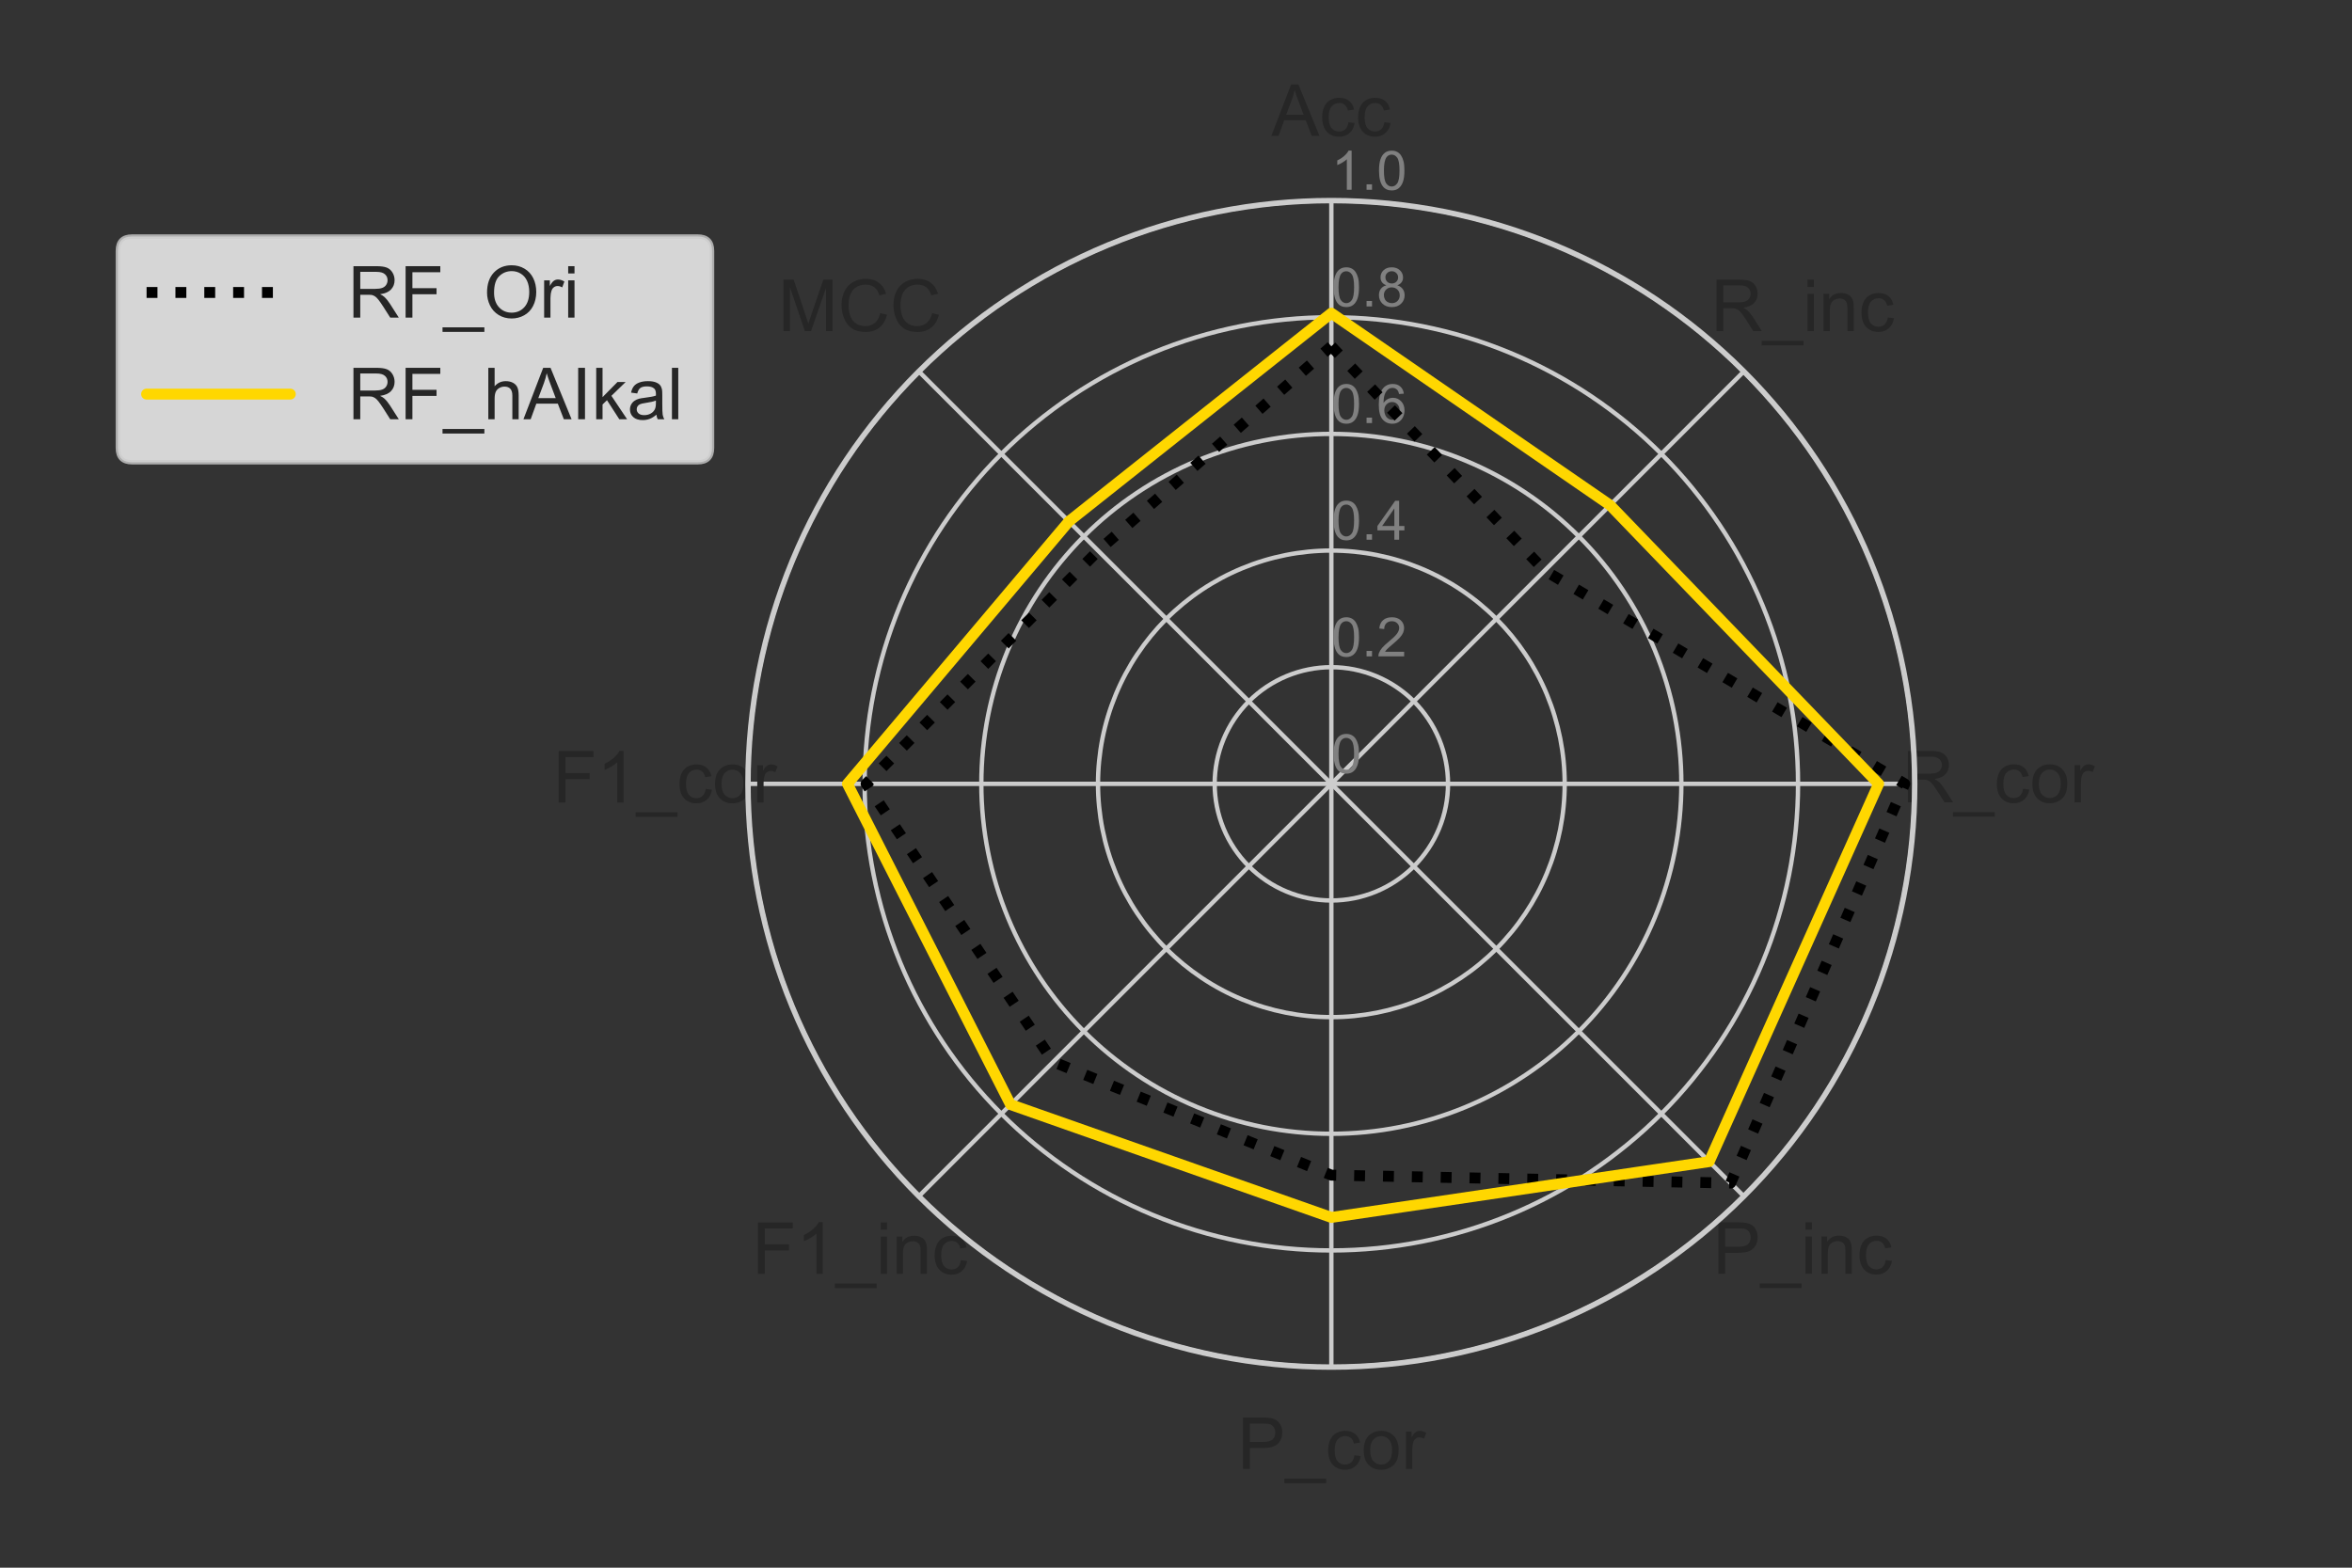 <?xml version="1.0" encoding="utf-8" standalone="no"?>
<!DOCTYPE svg PUBLIC "-//W3C//DTD SVG 1.1//EN"
  "http://www.w3.org/Graphics/SVG/1.1/DTD/svg11.dtd">
<!-- Created with matplotlib (https://matplotlib.org/) -->
<svg height="288pt" version="1.1" viewBox="0 0 432 288" width="432pt" xmlns="http://www.w3.org/2000/svg" xmlns:xlink="http://www.w3.org/1999/xlink">
 <rect x="0" y="0" width="432" height="288" fill="#333333" stroke="none"/>
 <defs>
  <style type="text/css">*{stroke-linecap:butt;stroke-linejoin:round;}</style>
 </defs>
 <g id="figure_1">
  <g id="patch_1">
   <path d="M 0 288 
L 432 288 
L 432 0 
L 0 0 
z
" style="fill:none;"/>
  </g>
  <g id="axes_1">
   <g id="patch_2">
    <path d="M 351.68 144 
C 351.68 129.929 348.909 115.996 343.524 102.996 
C 338.14 89.997 330.247 78.184 320.298 68.235 
C 310.348 58.286 298.536 50.393 285.536 45.008 
C 272.537 39.624 258.603 36.852 244.532 36.852 
C 230.462 36.852 216.528 39.624 203.529 45.008 
C 190.529 50.393 178.717 58.286 168.767 68.235 
C 158.818 78.184 150.925 89.997 145.541 102.996 
C 140.156 115.996 137.385 129.929 137.385 144 
C 137.385 158.071 140.156 172.004 145.541 185.004 
C 150.925 198.003 158.818 209.816 168.767 219.765 
C 178.717 229.714 190.529 237.607 203.529 242.992 
C 216.528 248.376 230.462 251.148 244.532 251.148 
C 258.603 251.148 272.537 248.376 285.536 242.992 
C 298.536 237.607 310.348 229.714 320.298 219.765 
C 330.247 209.816 338.14 198.003 343.524 185.004 
C 348.909 172.004 351.68 158.071 351.68 144 
M 244.532 144 
C 244.532 144 244.532 144 244.532 144 
C 244.532 144 244.532 144 244.532 144 
C 244.532 144 244.532 144 244.532 144 
C 244.532 144 244.532 144 244.532 144 
C 244.532 144 244.532 144 244.532 144 
C 244.532 144 244.532 144 244.532 144 
C 244.532 144 244.532 144 244.532 144 
C 244.532 144 244.532 144 244.532 144 
C 244.532 144 244.532 144 244.532 144 
C 244.532 144 244.532 144 244.532 144 
C 244.532 144 244.532 144 244.532 144 
C 244.532 144 244.532 144 244.532 144 
C 244.532 144 244.532 144 244.532 144 
C 244.532 144 244.532 144 244.532 144 
C 244.532 144 244.532 144 244.532 144 
C 244.532 144 244.532 144 244.532 144 
M 351.68 144 
z
" style="fill:none;"/>
   </g>
   <g id="matplotlib.axis_1">
    <g id="xtick_1">
     <g id="line2d_1">
      <path clip-path="url(#p6a49ee2dc9)" d="M 244.532 144 
L 244.532 36.852 
" style="fill:none;stroke:#cccccc;stroke-linecap:round;stroke-width:0.8;"/>
     </g>
     <g id="text_1">
      <!-- Acc -->
      <g style="fill:#262626;" transform="translate(233.53 24.964)scale(0.132 -0.132)">
       <defs>
        <path d="M -0.141 0 
L 27.344 71.578 
L 37.547 71.578 
L 66.844 0 
L 56.062 0 
L 47.703 21.688 
L 17.781 21.688 
L 9.906 0 
z
M 20.516 29.391 
L 44.781 29.391 
L 37.312 49.219 
Q 33.891 58.25 32.234 64.062 
Q 30.859 57.172 28.375 50.391 
z
" id="ArialMT-65"/>
        <path d="M 40.438 19 
L 49.078 17.875 
Q 47.656 8.938 41.812 3.875 
Q 35.984 -1.172 27.484 -1.172 
Q 16.844 -1.172 10.375 5.781 
Q 3.906 12.75 3.906 25.734 
Q 3.906 34.125 6.688 40.422 
Q 9.469 46.734 15.156 49.875 
Q 20.844 53.031 27.547 53.031 
Q 35.984 53.031 41.359 48.75 
Q 46.734 44.484 48.25 36.625 
L 39.703 35.297 
Q 38.484 40.531 35.375 43.156 
Q 32.281 45.797 27.875 45.797 
Q 21.234 45.797 17.078 41.031 
Q 12.938 36.281 12.938 25.984 
Q 12.938 15.531 16.938 10.797 
Q 20.953 6.062 27.391 6.062 
Q 32.562 6.062 36.031 9.234 
Q 39.5 12.406 40.438 19 
z
" id="ArialMT-99"/>
       </defs>
       <use xlink:href="#ArialMT-65"/>
       <use x="66.699" xlink:href="#ArialMT-99"/>
       <use x="116.699" xlink:href="#ArialMT-99"/>
      </g>
     </g>
    </g>
    <g id="xtick_2">
     <g id="line2d_2">
      <path clip-path="url(#p6a49ee2dc9)" d="M 244.532 144 
L 320.298 68.235 
" style="fill:none;stroke:#cccccc;stroke-linecap:round;stroke-width:0.8;"/>
     </g>
     <g id="text_2">
      <!-- R_inc -->
      <g style="fill:#262626;" transform="translate(314.243 60.829)scale(0.132 -0.132)">
       <defs>
        <path d="M 7.859 0 
L 7.859 71.578 
L 39.594 71.578 
Q 49.172 71.578 54.141 69.641 
Q 59.125 67.719 62.109 62.828 
Q 65.094 57.953 65.094 52.047 
Q 65.094 44.438 60.156 39.203 
Q 55.219 33.984 44.922 32.562 
Q 48.688 30.766 50.641 29 
Q 54.781 25.203 58.5 19.484 
L 70.953 0 
L 59.031 0 
L 49.562 14.891 
Q 45.406 21.344 42.719 24.75 
Q 40.047 28.172 37.922 29.531 
Q 35.797 30.906 33.594 31.453 
Q 31.984 31.781 28.328 31.781 
L 17.328 31.781 
L 17.328 0 
z
M 17.328 39.984 
L 37.703 39.984 
Q 44.188 39.984 47.844 41.328 
Q 51.516 42.672 53.422 45.625 
Q 55.328 48.578 55.328 52.047 
Q 55.328 57.125 51.641 60.391 
Q 47.953 63.672 39.984 63.672 
L 17.328 63.672 
z
" id="ArialMT-82"/>
        <path d="M -1.516 -19.875 
L -1.516 -13.531 
L 56.734 -13.531 
L 56.734 -19.875 
z
" id="ArialMT-95"/>
        <path d="M 6.641 61.469 
L 6.641 71.578 
L 15.438 71.578 
L 15.438 61.469 
z
M 6.641 0 
L 6.641 51.859 
L 15.438 51.859 
L 15.438 0 
z
" id="ArialMT-105"/>
        <path d="M 6.594 0 
L 6.594 51.859 
L 14.5 51.859 
L 14.5 44.484 
Q 20.219 53.031 31 53.031 
Q 35.688 53.031 39.625 51.344 
Q 43.562 49.656 45.516 46.922 
Q 47.469 44.188 48.25 40.438 
Q 48.734 37.984 48.734 31.891 
L 48.734 0 
L 39.938 0 
L 39.938 31.547 
Q 39.938 36.922 38.906 39.578 
Q 37.891 42.234 35.281 43.812 
Q 32.672 45.406 29.156 45.406 
Q 23.531 45.406 19.453 41.844 
Q 15.375 38.281 15.375 28.328 
L 15.375 0 
z
" id="ArialMT-110"/>
       </defs>
       <use xlink:href="#ArialMT-82"/>
       <use x="72.217" xlink:href="#ArialMT-95"/>
       <use x="127.832" xlink:href="#ArialMT-105"/>
       <use x="150.049" xlink:href="#ArialMT-110"/>
       <use x="205.664" xlink:href="#ArialMT-99"/>
      </g>
     </g>
    </g>
    <g id="xtick_3">
     <g id="line2d_3">
      <path clip-path="url(#p6a49ee2dc9)" d="M 244.532 144 
L 351.68 144 
" style="fill:none;stroke:#cccccc;stroke-linecap:round;stroke-width:0.8;"/>
     </g>
     <g id="text_3">
      <!-- R_cor -->
      <g style="fill:#262626;" transform="translate(349.376 147.412)scale(0.132 -0.132)">
       <defs>
        <path d="M 3.328 25.922 
Q 3.328 40.328 11.328 47.266 
Q 18.016 53.031 27.641 53.031 
Q 38.328 53.031 45.109 46.016 
Q 51.906 39.016 51.906 26.656 
Q 51.906 16.656 48.906 10.906 
Q 45.906 5.172 40.156 2 
Q 34.422 -1.172 27.641 -1.172 
Q 16.75 -1.172 10.031 5.812 
Q 3.328 12.797 3.328 25.922 
z
M 12.359 25.922 
Q 12.359 15.969 16.703 11.016 
Q 21.047 6.062 27.641 6.062 
Q 34.188 6.062 38.531 11.031 
Q 42.875 16.016 42.875 26.219 
Q 42.875 35.844 38.5 40.797 
Q 34.125 45.75 27.641 45.75 
Q 21.047 45.75 16.703 40.812 
Q 12.359 35.891 12.359 25.922 
z
" id="ArialMT-111"/>
        <path d="M 6.5 0 
L 6.5 51.859 
L 14.406 51.859 
L 14.406 44 
Q 17.438 49.516 20 51.266 
Q 22.562 53.031 25.641 53.031 
Q 30.078 53.031 34.672 50.203 
L 31.641 42.047 
Q 28.422 43.953 25.203 43.953 
Q 22.312 43.953 20.016 42.219 
Q 17.719 40.484 16.75 37.406 
Q 15.281 32.719 15.281 27.156 
L 15.281 0 
z
" id="ArialMT-114"/>
       </defs>
       <use xlink:href="#ArialMT-82"/>
       <use x="72.217" xlink:href="#ArialMT-95"/>
       <use x="127.832" xlink:href="#ArialMT-99"/>
       <use x="177.832" xlink:href="#ArialMT-111"/>
       <use x="233.447" xlink:href="#ArialMT-114"/>
      </g>
     </g>
    </g>
    <g id="xtick_4">
     <g id="line2d_4">
      <path clip-path="url(#p6a49ee2dc9)" d="M 244.532 144 
L 320.298 219.765 
" style="fill:none;stroke:#cccccc;stroke-linecap:round;stroke-width:0.8;"/>
     </g>
     <g id="text_4">
      <!-- P_inc -->
      <g style="fill:#262626;" transform="translate(314.607 233.996)scale(0.132 -0.132)">
       <defs>
        <path d="M 7.719 0 
L 7.719 71.578 
L 34.719 71.578 
Q 41.844 71.578 45.609 70.906 
Q 50.875 70.016 54.438 67.547 
Q 58.016 65.094 60.188 60.641 
Q 62.359 56.203 62.359 50.875 
Q 62.359 41.75 56.547 35.422 
Q 50.734 29.109 35.547 29.109 
L 17.188 29.109 
L 17.188 0 
z
M 17.188 37.547 
L 35.688 37.547 
Q 44.875 37.547 48.734 40.969 
Q 52.594 44.391 52.594 50.594 
Q 52.594 55.078 50.312 58.266 
Q 48.047 61.469 44.344 62.5 
Q 41.938 63.141 35.5 63.141 
L 17.188 63.141 
z
" id="ArialMT-80"/>
       </defs>
       <use xlink:href="#ArialMT-80"/>
       <use x="66.699" xlink:href="#ArialMT-95"/>
       <use x="122.314" xlink:href="#ArialMT-105"/>
       <use x="144.531" xlink:href="#ArialMT-110"/>
       <use x="200.146" xlink:href="#ArialMT-99"/>
      </g>
     </g>
    </g>
    <g id="xtick_5">
     <g id="line2d_5">
      <path clip-path="url(#p6a49ee2dc9)" d="M 244.532 144 
L 244.532 251.148 
" style="fill:none;stroke:#cccccc;stroke-linecap:round;stroke-width:0.8;"/>
     </g>
     <g id="text_5">
      <!-- P_cor -->
      <g style="fill:#262626;" transform="translate(227.292 269.86)scale(0.132 -0.132)">
       <use xlink:href="#ArialMT-80"/>
       <use x="66.699" xlink:href="#ArialMT-95"/>
       <use x="122.314" xlink:href="#ArialMT-99"/>
       <use x="172.314" xlink:href="#ArialMT-111"/>
       <use x="227.93" xlink:href="#ArialMT-114"/>
      </g>
     </g>
    </g>
    <g id="xtick_6">
     <g id="line2d_6">
      <path clip-path="url(#p6a49ee2dc9)" d="M 244.532 144 
L 168.767 219.765 
" style="fill:none;stroke:#cccccc;stroke-linecap:round;stroke-width:0.8;"/>
     </g>
     <g id="text_6">
      <!-- F1_inc -->
      <g style="fill:#262626;" transform="translate(138.14 234.016)scale(0.132 -0.132)">
       <defs>
        <path d="M 8.203 0 
L 8.203 71.578 
L 56.5 71.578 
L 56.5 63.141 
L 17.672 63.141 
L 17.672 40.969 
L 51.266 40.969 
L 51.266 32.516 
L 17.672 32.516 
L 17.672 0 
z
" id="ArialMT-70"/>
        <path d="M 37.25 0 
L 28.469 0 
L 28.469 56 
Q 25.297 52.984 20.141 49.953 
Q 14.984 46.922 10.891 45.406 
L 10.891 53.906 
Q 18.266 57.375 23.781 62.297 
Q 29.297 67.234 31.594 71.875 
L 37.25 71.875 
z
" id="ArialMT-49"/>
       </defs>
       <use xlink:href="#ArialMT-70"/>
       <use x="61.084" xlink:href="#ArialMT-49"/>
       <use x="116.699" xlink:href="#ArialMT-95"/>
       <use x="172.314" xlink:href="#ArialMT-105"/>
       <use x="194.531" xlink:href="#ArialMT-110"/>
       <use x="250.146" xlink:href="#ArialMT-99"/>
      </g>
     </g>
    </g>
    <g id="xtick_7">
     <g id="line2d_7">
      <path clip-path="url(#p6a49ee2dc9)" d="M 244.532 144 
L 137.385 144 
" style="fill:none;stroke:#cccccc;stroke-linecap:round;stroke-width:0.8;"/>
     </g>
     <g id="text_7">
      <!-- F1_cor -->
      <g style="fill:#262626;" transform="translate(101.545 147.432)scale(0.132 -0.132)">
       <use xlink:href="#ArialMT-70"/>
       <use x="61.084" xlink:href="#ArialMT-49"/>
       <use x="116.699" xlink:href="#ArialMT-95"/>
       <use x="172.314" xlink:href="#ArialMT-99"/>
       <use x="222.314" xlink:href="#ArialMT-111"/>
       <use x="277.93" xlink:href="#ArialMT-114"/>
      </g>
     </g>
    </g>
    <g id="xtick_8">
     <g id="line2d_8">
      <path clip-path="url(#p6a49ee2dc9)" d="M 244.532 144 
L 168.767 68.235 
" style="fill:none;stroke:#cccccc;stroke-linecap:round;stroke-width:0.8;"/>
     </g>
     <g id="text_8">
      <!-- MCC -->
      <g style="fill:#262626;" transform="translate(142.918 60.829)scale(0.132 -0.132)">
       <defs>
        <path d="M 7.422 0 
L 7.422 71.578 
L 21.688 71.578 
L 38.625 20.906 
Q 40.969 13.812 42.047 10.297 
Q 43.266 14.203 45.844 21.781 
L 62.984 71.578 
L 75.734 71.578 
L 75.734 0 
L 66.609 0 
L 66.609 59.906 
L 45.797 0 
L 37.25 0 
L 16.547 60.938 
L 16.547 0 
z
" id="ArialMT-77"/>
        <path d="M 58.797 25.094 
L 68.266 22.703 
Q 65.281 11.031 57.547 4.906 
Q 49.812 -1.219 38.625 -1.219 
Q 27.047 -1.219 19.797 3.484 
Q 12.547 8.203 8.766 17.141 
Q 4.984 26.078 4.984 36.328 
Q 4.984 47.516 9.25 55.828 
Q 13.531 64.156 21.406 68.469 
Q 29.297 72.797 38.766 72.797 
Q 49.516 72.797 56.828 67.328 
Q 64.156 61.859 67.047 51.953 
L 57.719 49.75 
Q 55.219 57.562 50.484 61.125 
Q 45.75 64.703 38.578 64.703 
Q 30.328 64.703 24.781 60.734 
Q 19.234 56.781 16.984 50.109 
Q 14.75 43.453 14.75 36.375 
Q 14.75 27.25 17.406 20.438 
Q 20.062 13.625 25.672 10.25 
Q 31.297 6.891 37.844 6.891 
Q 45.797 6.891 51.312 11.469 
Q 56.844 16.062 58.797 25.094 
z
" id="ArialMT-67"/>
       </defs>
       <use xlink:href="#ArialMT-77"/>
       <use x="83.301" xlink:href="#ArialMT-67"/>
       <use x="155.518" xlink:href="#ArialMT-67"/>
      </g>
     </g>
    </g>
   </g>
   <g id="matplotlib.axis_2">
    <g id="ytick_1">
     <g id="line2d_9">
      <path clip-path="url(#p6a49ee2dc9)" d="M 244.532 144 
C 244.532 144 244.532 144 244.532 144 
C 244.532 144 244.532 144 244.532 144 
C 244.532 144 244.532 144 244.532 144 
C 244.532 144 244.532 144 244.532 144 
C 244.532 144 244.532 144 244.532 144 
C 244.532 144 244.532 144 244.532 144 
C 244.532 144 244.532 144 244.532 144 
C 244.532 144 244.532 144 244.532 144 
C 244.532 144 244.532 144 244.532 144 
C 244.532 144 244.532 144 244.532 144 
C 244.532 144 244.532 144 244.532 144 
C 244.532 144 244.532 144 244.532 144 
C 244.532 144 244.532 144 244.532 144 
C 244.532 144 244.532 144 244.532 144 
C 244.532 144 244.532 144 244.532 144 
C 244.532 144 244.532 144 244.532 144 
" style="fill:none;stroke:#cccccc;stroke-linecap:round;stroke-width:0.8;"/>
     </g>
     <g id="text_9">
      <!-- 0 -->
      <g style="fill:#808080;" transform="translate(244.532 142.012)scale(0.1 -0.1)">
       <defs>
        <path d="M 4.156 35.297 
Q 4.156 48 6.766 55.734 
Q 9.375 63.484 14.516 67.672 
Q 19.672 71.875 27.484 71.875 
Q 33.25 71.875 37.594 69.547 
Q 41.938 67.234 44.766 62.859 
Q 47.609 58.5 49.219 52.219 
Q 50.828 45.953 50.828 35.297 
Q 50.828 22.703 48.234 14.969 
Q 45.656 7.234 40.5 3 
Q 35.359 -1.219 27.484 -1.219 
Q 17.141 -1.219 11.234 6.203 
Q 4.156 15.141 4.156 35.297 
z
M 13.188 35.297 
Q 13.188 17.672 17.312 11.828 
Q 21.438 6 27.484 6 
Q 33.547 6 37.672 11.859 
Q 41.797 17.719 41.797 35.297 
Q 41.797 52.984 37.672 58.781 
Q 33.547 64.594 27.391 64.594 
Q 21.344 64.594 17.719 59.469 
Q 13.188 52.938 13.188 35.297 
z
" id="ArialMT-48"/>
       </defs>
       <use xlink:href="#ArialMT-48"/>
      </g>
     </g>
    </g>
    <g id="ytick_2">
     <g id="line2d_10">
      <path clip-path="url(#p6a49ee2dc9)" d="M 244.532 122.57 
C 247.347 122.57 250.133 123.125 252.733 124.202 
C 255.333 125.279 257.696 126.857 259.686 128.847 
C 261.675 130.837 263.254 133.199 264.331 135.799 
C 265.408 138.399 265.962 141.186 265.962 144 
C 265.962 146.814 265.408 149.601 264.331 152.201 
C 263.254 154.801 261.675 157.163 259.686 159.153 
C 257.696 161.143 255.333 162.721 252.733 163.798 
C 250.133 164.875 247.347 165.43 244.532 165.43 
C 241.718 165.43 238.932 164.875 236.332 163.798 
C 233.732 162.721 231.369 161.143 229.379 159.153 
C 227.39 157.163 225.811 154.801 224.734 152.201 
C 223.657 149.601 223.103 146.814 223.103 144 
C 223.103 141.186 223.657 138.399 224.734 135.799 
C 225.811 133.199 227.39 130.837 229.379 128.847 
C 231.369 126.857 233.732 125.279 236.332 124.202 
C 238.932 123.125 241.718 122.57 244.532 122.57 
" style="fill:none;stroke:#cccccc;stroke-linecap:round;stroke-width:0.8;"/>
     </g>
     <g id="text_10">
      <!-- 0.2 -->
      <g style="fill:#808080;" transform="translate(244.532 120.583)scale(0.1 -0.1)">
       <defs>
        <path d="M 9.078 0 
L 9.078 10.016 
L 19.094 10.016 
L 19.094 0 
z
" id="ArialMT-46"/>
        <path d="M 50.344 8.453 
L 50.344 0 
L 3.031 0 
Q 2.938 3.172 4.047 6.109 
Q 5.859 10.938 9.828 15.625 
Q 13.812 20.312 21.344 26.469 
Q 33.016 36.031 37.109 41.625 
Q 41.219 47.219 41.219 52.203 
Q 41.219 57.422 37.469 61 
Q 33.734 64.594 27.734 64.594 
Q 21.391 64.594 17.578 60.781 
Q 13.766 56.984 13.719 50.25 
L 4.688 51.172 
Q 5.609 61.281 11.656 66.578 
Q 17.719 71.875 27.938 71.875 
Q 38.234 71.875 44.234 66.156 
Q 50.25 60.453 50.25 52 
Q 50.25 47.703 48.484 43.547 
Q 46.734 39.406 42.656 34.812 
Q 38.578 30.219 29.109 22.219 
Q 21.188 15.578 18.938 13.203 
Q 16.703 10.844 15.234 8.453 
z
" id="ArialMT-50"/>
       </defs>
       <use xlink:href="#ArialMT-48"/>
       <use x="55.615" xlink:href="#ArialMT-46"/>
       <use x="83.398" xlink:href="#ArialMT-50"/>
      </g>
     </g>
    </g>
    <g id="ytick_3">
     <g id="line2d_11">
      <path clip-path="url(#p6a49ee2dc9)" d="M 244.532 101.141 
C 250.161 101.141 255.734 102.249 260.934 104.403 
C 266.134 106.557 270.859 109.714 274.839 113.694 
C 278.818 117.674 281.975 122.399 284.129 127.598 
C 286.283 132.798 287.392 138.372 287.392 144 
C 287.392 149.628 286.283 155.202 284.129 160.402 
C 281.975 165.601 278.818 170.326 274.839 174.306 
C 270.859 178.286 266.134 181.443 260.934 183.597 
C 255.734 185.751 250.161 186.859 244.532 186.859 
C 238.904 186.859 233.331 185.751 228.131 183.597 
C 222.931 181.443 218.206 178.286 214.226 174.306 
C 210.247 170.326 207.09 165.601 204.936 160.402 
C 202.782 155.202 201.673 149.628 201.673 144 
C 201.673 138.372 202.782 132.798 204.936 127.598 
C 207.09 122.399 210.247 117.674 214.226 113.694 
C 218.206 109.714 222.931 106.557 228.131 104.403 
C 233.331 102.249 238.904 101.141 244.532 101.141 
" style="fill:none;stroke:#cccccc;stroke-linecap:round;stroke-width:0.8;"/>
     </g>
     <g id="text_11">
      <!-- 0.4 -->
      <g style="fill:#808080;" transform="translate(244.532 99.153)scale(0.1 -0.1)">
       <defs>
        <path d="M 32.328 0 
L 32.328 17.141 
L 1.266 17.141 
L 1.266 25.203 
L 33.938 71.578 
L 41.109 71.578 
L 41.109 25.203 
L 50.781 25.203 
L 50.781 17.141 
L 41.109 17.141 
L 41.109 0 
z
M 32.328 25.203 
L 32.328 57.469 
L 9.906 25.203 
z
" id="ArialMT-52"/>
       </defs>
       <use xlink:href="#ArialMT-48"/>
       <use x="55.615" xlink:href="#ArialMT-46"/>
       <use x="83.398" xlink:href="#ArialMT-52"/>
      </g>
     </g>
    </g>
    <g id="ytick_4">
     <g id="line2d_12">
      <path clip-path="url(#p6a49ee2dc9)" d="M 244.532 79.711 
C 252.975 79.711 261.335 81.374 269.135 84.605 
C 276.934 87.836 284.022 92.571 289.992 98.541 
C 295.961 104.511 300.697 111.598 303.928 119.398 
C 307.158 127.197 308.821 135.558 308.821 144 
C 308.821 152.442 307.158 160.803 303.928 168.602 
C 300.697 176.402 295.961 183.489 289.992 189.459 
C 284.022 195.429 276.934 200.164 269.135 203.395 
C 261.335 206.626 252.975 208.289 244.532 208.289 
C 236.09 208.289 227.73 206.626 219.93 203.395 
C 212.131 200.164 205.043 195.429 199.073 189.459 
C 193.104 183.489 188.368 176.402 185.137 168.602 
C 181.907 160.803 180.244 152.442 180.244 144 
C 180.244 135.558 181.907 127.197 185.137 119.398 
C 188.368 111.598 193.104 104.511 199.073 98.541 
C 205.043 92.571 212.131 87.836 219.93 84.605 
C 227.73 81.374 236.09 79.711 244.532 79.711 
" style="fill:none;stroke:#cccccc;stroke-linecap:round;stroke-width:0.8;"/>
     </g>
     <g id="text_12">
      <!-- 0.6 -->
      <g style="fill:#808080;" transform="translate(244.532 77.724)scale(0.1 -0.1)">
       <defs>
        <path d="M 49.75 54.047 
L 41.016 53.375 
Q 39.844 58.547 37.703 60.891 
Q 34.125 64.656 28.906 64.656 
Q 24.703 64.656 21.531 62.312 
Q 17.391 59.281 14.984 53.469 
Q 12.594 47.656 12.5 36.922 
Q 15.672 41.75 20.266 44.094 
Q 24.859 46.438 29.891 46.438 
Q 38.672 46.438 44.844 39.969 
Q 51.031 33.5 51.031 23.25 
Q 51.031 16.5 48.125 10.719 
Q 45.219 4.938 40.141 1.859 
Q 35.062 -1.219 28.609 -1.219 
Q 17.625 -1.219 10.688 6.859 
Q 3.766 14.938 3.766 33.5 
Q 3.766 54.25 11.422 63.672 
Q 18.109 71.875 29.438 71.875 
Q 37.891 71.875 43.281 67.141 
Q 48.688 62.406 49.75 54.047 
z
M 13.875 23.188 
Q 13.875 18.656 15.797 14.5 
Q 17.719 10.359 21.188 8.172 
Q 24.656 6 28.469 6 
Q 34.031 6 38.031 10.484 
Q 42.047 14.984 42.047 22.703 
Q 42.047 30.125 38.078 34.391 
Q 34.125 38.672 28.125 38.672 
Q 22.172 38.672 18.016 34.391 
Q 13.875 30.125 13.875 23.188 
z
" id="ArialMT-54"/>
       </defs>
       <use xlink:href="#ArialMT-48"/>
       <use x="55.615" xlink:href="#ArialMT-46"/>
       <use x="83.398" xlink:href="#ArialMT-54"/>
      </g>
     </g>
    </g>
    <g id="ytick_5">
     <g id="line2d_13">
      <path clip-path="url(#p6a49ee2dc9)" d="M 244.532 58.282 
C 255.789 58.282 266.936 60.499 277.336 64.807 
C 287.735 69.114 297.185 75.428 305.145 83.388 
C 313.104 91.347 319.418 100.797 323.726 111.197 
C 328.034 121.597 330.251 132.744 330.251 144 
C 330.251 155.256 328.034 166.403 323.726 176.803 
C 319.418 187.203 313.104 196.653 305.145 204.612 
C 297.185 212.572 287.735 218.886 277.336 223.193 
C 266.936 227.501 255.789 229.718 244.532 229.718 
C 233.276 229.718 222.129 227.501 211.729 223.193 
C 201.33 218.886 191.88 212.572 183.92 204.612 
C 175.961 196.653 169.647 187.203 165.339 176.803 
C 161.031 166.403 158.814 155.256 158.814 144 
C 158.814 132.744 161.031 121.597 165.339 111.197 
C 169.647 100.797 175.961 91.347 183.92 83.388 
C 191.88 75.428 201.33 69.114 211.729 64.807 
C 222.129 60.499 233.276 58.282 244.532 58.282 
" style="fill:none;stroke:#cccccc;stroke-linecap:round;stroke-width:0.8;"/>
     </g>
     <g id="text_13">
      <!-- 0.8 -->
      <g style="fill:#808080;" transform="translate(244.532 56.294)scale(0.1 -0.1)">
       <defs>
        <path d="M 17.672 38.812 
Q 12.203 40.828 9.562 44.531 
Q 6.938 48.25 6.938 53.422 
Q 6.938 61.234 12.547 66.547 
Q 18.172 71.875 27.484 71.875 
Q 36.859 71.875 42.578 66.422 
Q 48.297 60.984 48.297 53.172 
Q 48.297 48.188 45.672 44.5 
Q 43.062 40.828 37.75 38.812 
Q 44.344 36.672 47.781 31.875 
Q 51.219 27.094 51.219 20.453 
Q 51.219 11.281 44.719 5.031 
Q 38.234 -1.219 27.641 -1.219 
Q 17.047 -1.219 10.547 5.047 
Q 4.047 11.328 4.047 20.703 
Q 4.047 27.688 7.594 32.391 
Q 11.141 37.109 17.672 38.812 
z
M 15.922 53.719 
Q 15.922 48.641 19.188 45.406 
Q 22.469 42.188 27.688 42.188 
Q 32.766 42.188 36.016 45.375 
Q 39.266 48.578 39.266 53.219 
Q 39.266 58.062 35.906 61.359 
Q 32.562 64.656 27.594 64.656 
Q 22.562 64.656 19.234 61.422 
Q 15.922 58.203 15.922 53.719 
z
M 13.094 20.656 
Q 13.094 16.891 14.875 13.375 
Q 16.656 9.859 20.172 7.922 
Q 23.688 6 27.734 6 
Q 34.031 6 38.125 10.047 
Q 42.234 14.109 42.234 20.359 
Q 42.234 26.703 38.016 30.859 
Q 33.797 35.016 27.438 35.016 
Q 21.234 35.016 17.156 30.906 
Q 13.094 26.812 13.094 20.656 
z
" id="ArialMT-56"/>
       </defs>
       <use xlink:href="#ArialMT-48"/>
       <use x="55.615" xlink:href="#ArialMT-46"/>
       <use x="83.398" xlink:href="#ArialMT-56"/>
      </g>
     </g>
    </g>
    <g id="ytick_6">
     <g id="line2d_14">
      <path clip-path="url(#p6a49ee2dc9)" d="M 244.532 36.852 
C 258.603 36.852 272.537 39.624 285.536 45.008 
C 298.536 50.393 310.348 58.286 320.298 68.235 
C 330.247 78.184 338.14 89.997 343.524 102.996 
C 348.909 115.996 351.68 129.929 351.68 144 
C 351.68 158.071 348.909 172.004 343.524 185.004 
C 338.14 198.003 330.247 209.816 320.298 219.765 
C 310.348 229.714 298.536 237.607 285.536 242.992 
C 272.537 248.376 258.603 251.148 244.532 251.148 
C 230.462 251.148 216.528 248.376 203.529 242.992 
C 190.529 237.607 178.717 229.714 168.767 219.765 
C 158.818 209.816 150.925 198.003 145.541 185.004 
C 140.156 172.004 137.385 158.071 137.385 144 
C 137.385 129.929 140.156 115.996 145.541 102.996 
C 150.925 89.997 158.818 78.184 168.767 68.235 
C 178.717 58.286 190.529 50.393 203.529 45.008 
C 216.528 39.624 230.462 36.852 244.532 36.852 
" style="fill:none;stroke:#cccccc;stroke-linecap:round;stroke-width:0.8;"/>
     </g>
     <g id="text_14">
      <!-- 1.0 -->
      <g style="fill:#808080;" transform="translate(244.532 34.864)scale(0.1 -0.1)">
       <use xlink:href="#ArialMT-49"/>
       <use x="55.615" xlink:href="#ArialMT-46"/>
       <use x="83.398" xlink:href="#ArialMT-48"/>
      </g>
     </g>
    </g>
   </g>
   <g id="line2d_15">
    <path clip-path="url(#p6a49ee2dc9)" d="M 244.532 63.618 
L 283.711 104.822 
L 349.848 144 
L 317.873 217.341 
L 244.532 215.886 
L 193.459 195.073 
L 159.082 144 
L 201.71 101.178 
L 244.532 63.618 
" style="fill:none;stroke:#000000;stroke-dasharray:2,3.3;stroke-dashoffset:0;stroke-width:2;"/>
   </g>
   <g id="line2d_16">
    <path clip-path="url(#p6a49ee2dc9)" d="M 244.532 57.532 
L 295.727 92.806 
L 345.059 144 
L 313.933 213.401 
L 244.532 223.654 
L 185.61 202.923 
L 155.653 144 
L 196.323 95.791 
L 244.532 57.532 
" style="fill:none;stroke:#ffd700;stroke-linecap:round;stroke-width:2;"/>
   </g>
   <g id="patch_3">
    <path d="M 244.532 36.852 
C 230.462 36.852 216.528 39.624 203.529 45.008 
C 190.529 50.393 178.717 58.286 168.767 68.235 
C 158.818 78.184 150.925 89.997 145.541 102.996 
C 140.156 115.996 137.385 129.929 137.385 144 
C 137.385 158.071 140.156 172.004 145.541 185.004 
C 150.925 198.003 158.818 209.816 168.767 219.765 
C 178.717 229.714 190.529 237.607 203.529 242.992 
C 216.528 248.376 230.462 251.148 244.532 251.148 
C 258.603 251.148 272.537 248.376 285.536 242.992 
C 298.536 237.607 310.348 229.714 320.298 219.765 
C 330.247 209.816 338.14 198.003 343.524 185.004 
C 348.909 172.004 351.68 158.071 351.68 144 
C 351.68 129.929 348.909 115.996 343.524 102.996 
C 338.14 89.997 330.247 78.184 320.298 68.235 
C 310.348 58.286 298.536 50.393 285.536 45.008 
C 272.537 39.624 258.603 36.852 244.532 36.852 
" style="fill:none;stroke:#cccccc;stroke-linecap:square;stroke-linejoin:miter;"/>
   </g>
   <g id="legend_1">
    <g id="patch_4">
     <path d="M 24.283 84.925 
L 128.144 84.925 
Q 130.785 84.925 130.785 82.285 
L 130.785 46.092 
Q 130.785 43.452 128.144 43.452 
L 24.283 43.452 
Q 21.643 43.452 21.643 46.092 
L 21.643 82.285 
Q 21.643 84.925 24.283 84.925 
z
" style="fill:#ffffff;opacity:0.8;stroke:#cccccc;stroke-linejoin:miter;stroke-width:0.8;"/>
    </g>
    <g id="line2d_17">
     <path d="M 26.923 53.729 
L 53.323 53.729 
" style="fill:none;stroke:#000000;stroke-dasharray:2,3.3;stroke-dashoffset:0;stroke-width:2;"/>
    </g>
    <g id="line2d_18"/>
    <g id="text_15">
     <!-- RF_Ori -->
     <g style="fill:#262626;" transform="translate(63.883 58.349)scale(0.132 -0.132)">
      <defs>
       <path d="M 4.828 34.859 
Q 4.828 52.688 14.391 62.766 
Q 23.969 72.859 39.109 72.859 
Q 49.031 72.859 56.984 68.109 
Q 64.938 63.375 69.109 54.906 
Q 73.297 46.438 73.297 35.688 
Q 73.297 24.812 68.891 16.219 
Q 64.5 7.625 56.438 3.203 
Q 48.391 -1.219 39.062 -1.219 
Q 28.953 -1.219 20.984 3.656 
Q 13.031 8.547 8.922 16.984 
Q 4.828 25.438 4.828 34.859 
z
M 14.594 34.719 
Q 14.594 21.781 21.547 14.328 
Q 28.516 6.891 39.016 6.891 
Q 49.703 6.891 56.609 14.406 
Q 63.531 21.922 63.531 35.75 
Q 63.531 44.484 60.578 51 
Q 57.625 57.516 51.922 61.109 
Q 46.234 64.703 39.156 64.703 
Q 29.109 64.703 21.844 57.781 
Q 14.594 50.875 14.594 34.719 
z
" id="ArialMT-79"/>
      </defs>
      <use xlink:href="#ArialMT-82"/>
      <use x="72.217" xlink:href="#ArialMT-70"/>
      <use x="133.301" xlink:href="#ArialMT-95"/>
      <use x="188.916" xlink:href="#ArialMT-79"/>
      <use x="266.699" xlink:href="#ArialMT-114"/>
      <use x="300" xlink:href="#ArialMT-105"/>
     </g>
    </g>
    <g id="line2d_19">
     <path d="M 26.923 72.401 
L 53.323 72.401 
" style="fill:none;stroke:#ffd700;stroke-linecap:round;stroke-width:2;"/>
    </g>
    <g id="line2d_20"/>
    <g id="text_16">
     <!-- RF_hAIkal -->
     <g style="fill:#262626;" transform="translate(63.883 77.021)scale(0.132 -0.132)">
      <defs>
       <path d="M 6.594 0 
L 6.594 71.578 
L 15.375 71.578 
L 15.375 45.906 
Q 21.531 53.031 30.906 53.031 
Q 36.672 53.031 40.922 50.75 
Q 45.172 48.484 47 44.484 
Q 48.828 40.484 48.828 32.859 
L 48.828 0 
L 40.047 0 
L 40.047 32.859 
Q 40.047 39.453 37.188 42.453 
Q 34.328 45.453 29.109 45.453 
Q 25.203 45.453 21.75 43.422 
Q 18.312 41.406 16.844 37.938 
Q 15.375 34.469 15.375 28.375 
L 15.375 0 
z
" id="ArialMT-104"/>
       <path d="M 9.328 0 
L 9.328 71.578 
L 18.797 71.578 
L 18.797 0 
z
" id="ArialMT-73"/>
       <path d="M 6.641 0 
L 6.641 71.578 
L 15.438 71.578 
L 15.438 30.766 
L 36.234 51.859 
L 47.609 51.859 
L 27.781 32.625 
L 49.609 0 
L 38.766 0 
L 21.625 26.516 
L 15.438 20.562 
L 15.438 0 
z
" id="ArialMT-107"/>
       <path d="M 40.438 6.391 
Q 35.547 2.25 31.031 0.531 
Q 26.516 -1.172 21.344 -1.172 
Q 12.797 -1.172 8.203 3 
Q 3.609 7.172 3.609 13.672 
Q 3.609 17.484 5.344 20.625 
Q 7.078 23.781 9.891 25.688 
Q 12.703 27.594 16.219 28.562 
Q 18.797 29.25 24.031 29.891 
Q 34.672 31.156 39.703 32.906 
Q 39.75 34.719 39.75 35.203 
Q 39.75 40.578 37.25 42.781 
Q 33.891 45.75 27.25 45.75 
Q 21.047 45.75 18.094 43.578 
Q 15.141 41.406 13.719 35.891 
L 5.125 37.062 
Q 6.297 42.578 8.984 45.969 
Q 11.672 49.359 16.75 51.188 
Q 21.828 53.031 28.516 53.031 
Q 35.156 53.031 39.297 51.469 
Q 43.453 49.906 45.406 47.531 
Q 47.359 45.172 48.141 41.547 
Q 48.578 39.312 48.578 33.453 
L 48.578 21.734 
Q 48.578 9.469 49.141 6.219 
Q 49.703 2.984 51.375 0 
L 42.188 0 
Q 40.828 2.734 40.438 6.391 
z
M 39.703 26.031 
Q 34.906 24.078 25.344 22.703 
Q 19.922 21.922 17.672 20.938 
Q 15.438 19.969 14.203 18.094 
Q 12.984 16.219 12.984 13.922 
Q 12.984 10.406 15.641 8.062 
Q 18.312 5.719 23.438 5.719 
Q 28.516 5.719 32.469 7.938 
Q 36.422 10.156 38.281 14.016 
Q 39.703 17 39.703 22.797 
z
" id="ArialMT-97"/>
       <path d="M 6.391 0 
L 6.391 71.578 
L 15.188 71.578 
L 15.188 0 
z
" id="ArialMT-108"/>
      </defs>
      <use xlink:href="#ArialMT-82"/>
      <use x="72.217" xlink:href="#ArialMT-70"/>
      <use x="133.301" xlink:href="#ArialMT-95"/>
      <use x="188.916" xlink:href="#ArialMT-104"/>
      <use x="244.531" xlink:href="#ArialMT-65"/>
      <use x="311.23" xlink:href="#ArialMT-73"/>
      <use x="339.014" xlink:href="#ArialMT-107"/>
      <use x="389.014" xlink:href="#ArialMT-97"/>
      <use x="444.629" xlink:href="#ArialMT-108"/>
     </g>
    </g>
   </g>
  </g>
 </g>
 <defs>
  <clipPath id="p6a49ee2dc9">
   <path d="M 351.68 144 
C 351.68 129.929 348.909 115.996 343.524 102.996 
C 338.14 89.997 330.247 78.184 320.298 68.235 
C 310.348 58.286 298.536 50.393 285.536 45.008 
C 272.537 39.624 258.603 36.852 244.532 36.852 
C 230.462 36.852 216.528 39.624 203.529 45.008 
C 190.529 50.393 178.717 58.286 168.767 68.235 
C 158.818 78.184 150.925 89.997 145.541 102.996 
C 140.156 115.996 137.385 129.929 137.385 144 
C 137.385 158.071 140.156 172.004 145.541 185.004 
C 150.925 198.003 158.818 209.816 168.767 219.765 
C 178.717 229.714 190.529 237.607 203.529 242.992 
C 216.528 248.376 230.462 251.148 244.532 251.148 
C 258.603 251.148 272.537 248.376 285.536 242.992 
C 298.536 237.607 310.348 229.714 320.298 219.765 
C 330.247 209.816 338.14 198.003 343.524 185.004 
C 348.909 172.004 351.68 158.071 351.68 144 
M 244.532 144 
C 244.532 144 244.532 144 244.532 144 
C 244.532 144 244.532 144 244.532 144 
C 244.532 144 244.532 144 244.532 144 
C 244.532 144 244.532 144 244.532 144 
C 244.532 144 244.532 144 244.532 144 
C 244.532 144 244.532 144 244.532 144 
C 244.532 144 244.532 144 244.532 144 
C 244.532 144 244.532 144 244.532 144 
C 244.532 144 244.532 144 244.532 144 
C 244.532 144 244.532 144 244.532 144 
C 244.532 144 244.532 144 244.532 144 
C 244.532 144 244.532 144 244.532 144 
C 244.532 144 244.532 144 244.532 144 
C 244.532 144 244.532 144 244.532 144 
C 244.532 144 244.532 144 244.532 144 
C 244.532 144 244.532 144 244.532 144 
M 351.68 144 
z
"/>
  </clipPath>
 </defs>
</svg>
